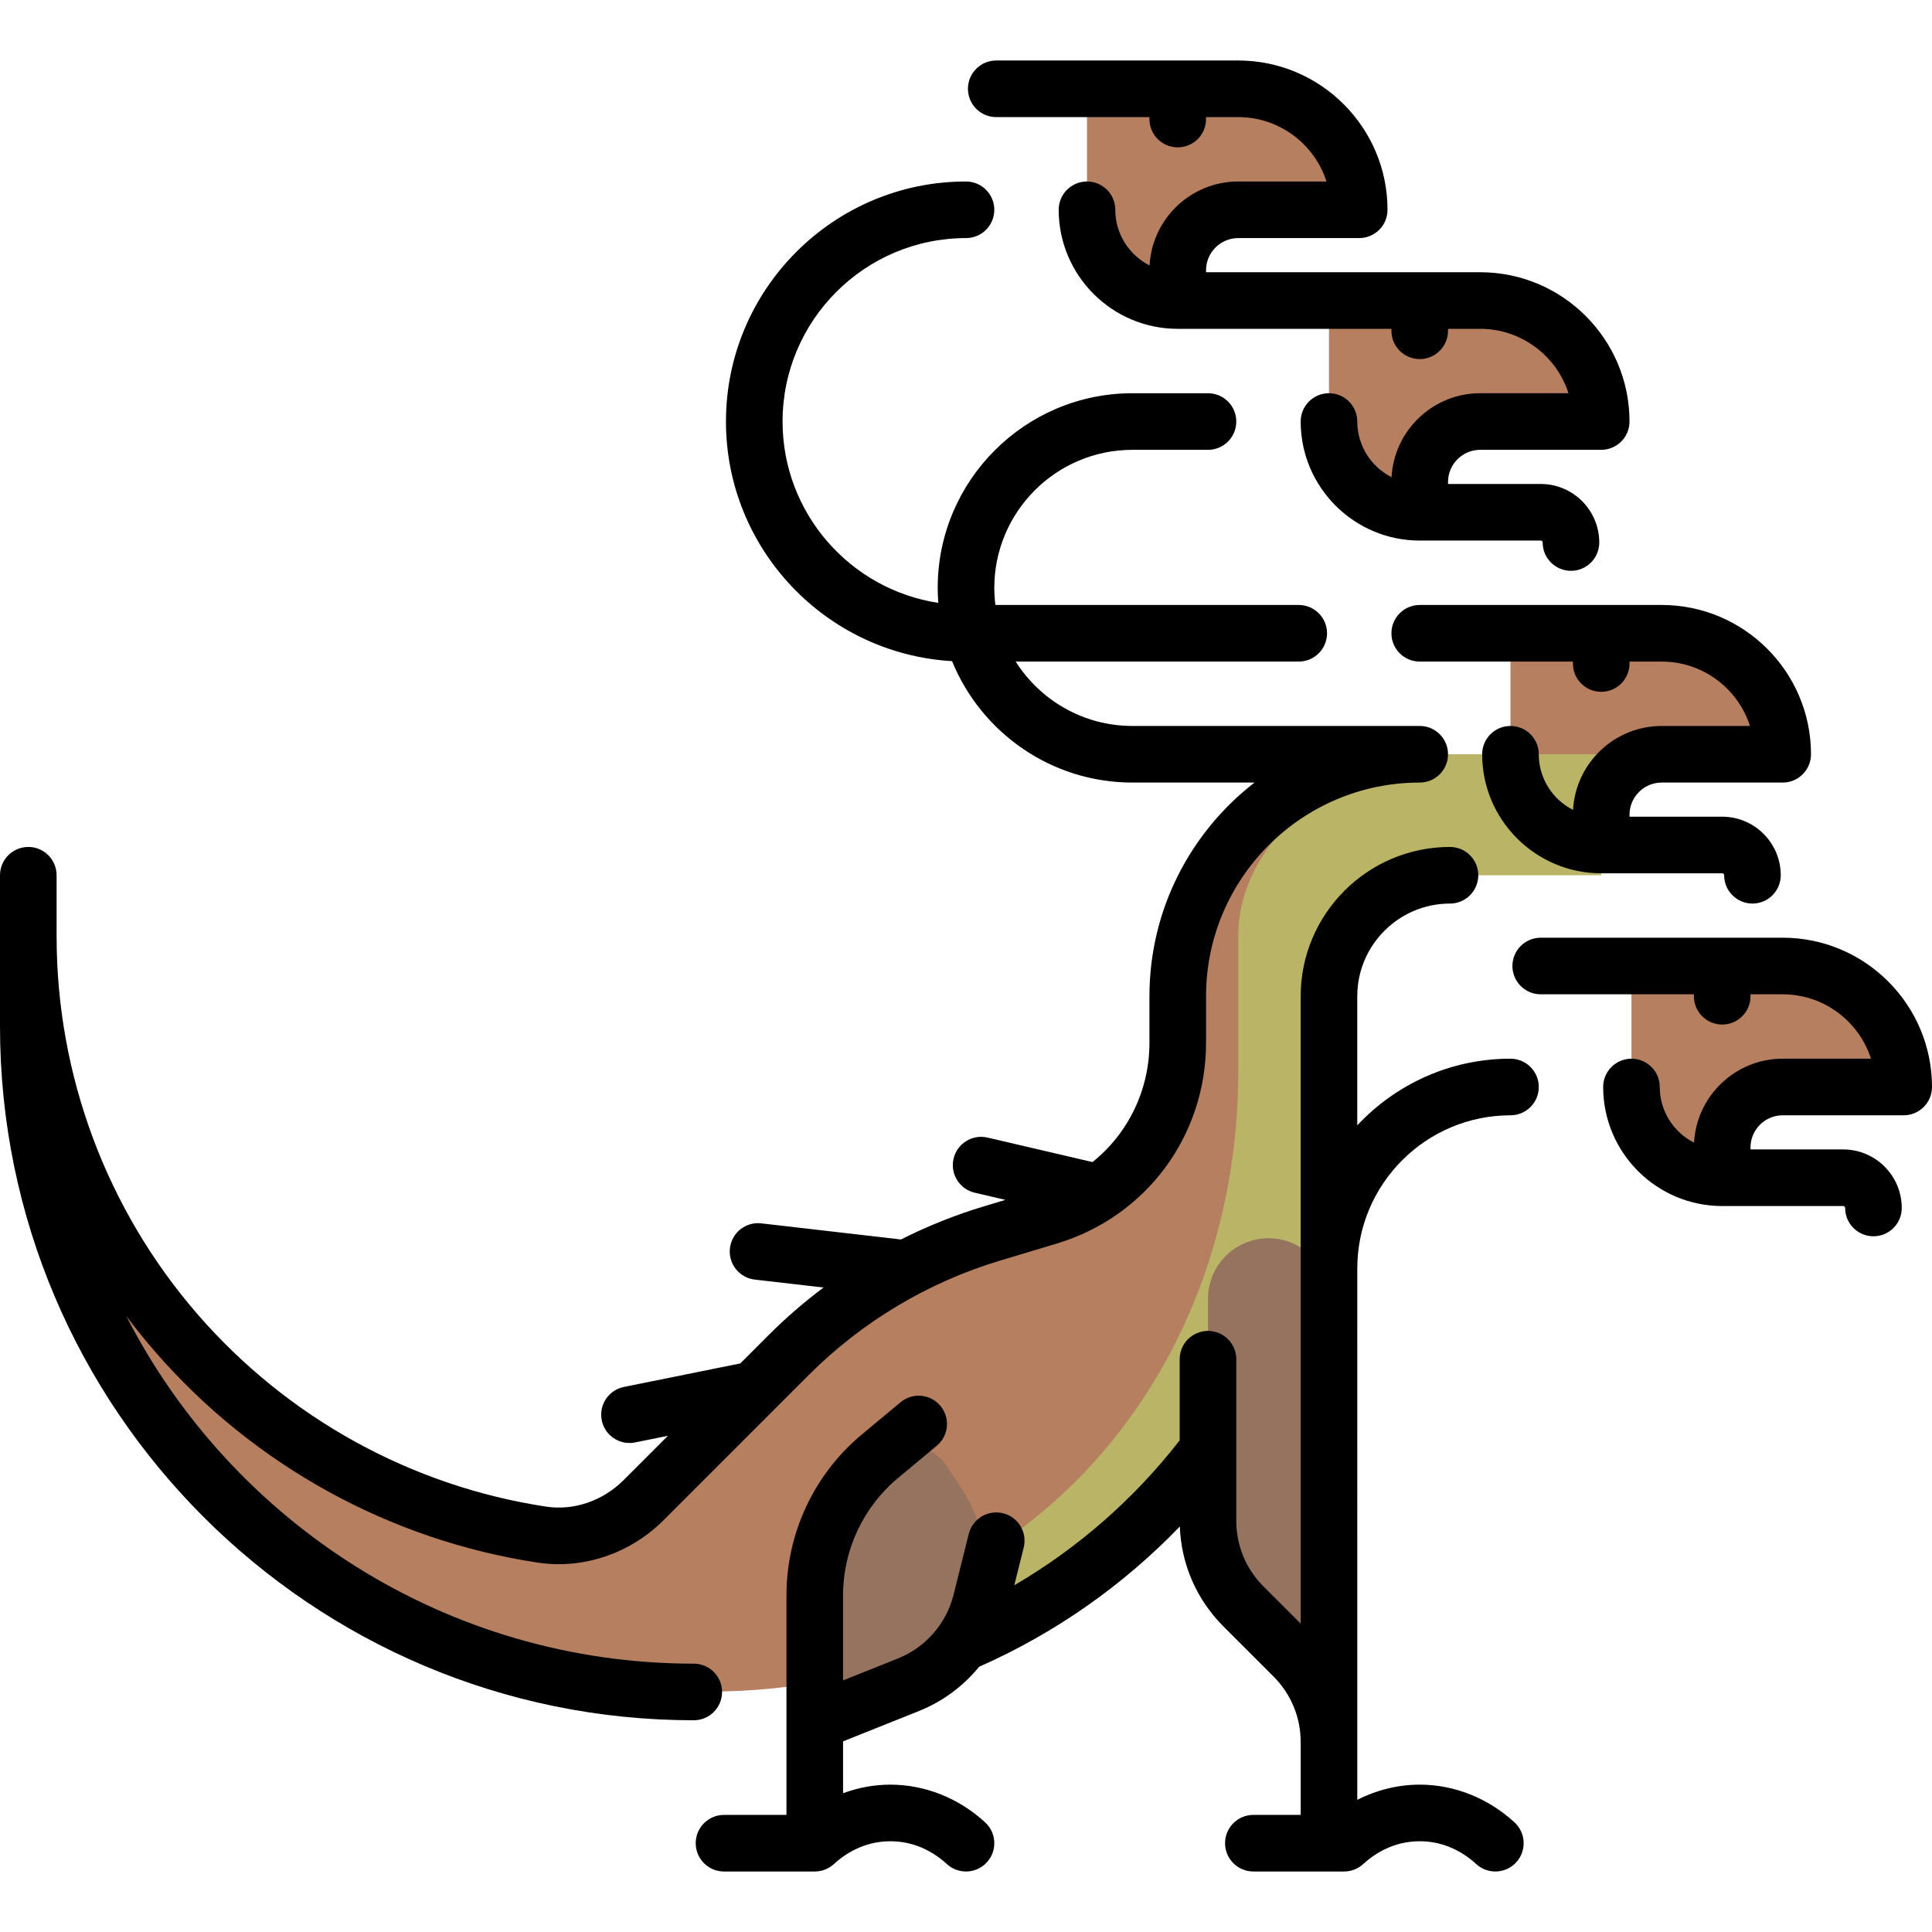 <?xml version="1.0" encoding="iso-8859-1"?>
<!-- Generator: Adobe Illustrator 19.0.0, SVG Export Plug-In . SVG Version: 6.00 Build 0)  -->
<svg version="1.1" id="Capa_1" xmlns="http://www.w3.org/2000/svg" xmlns:xlink="http://www.w3.org/1999/xlink" x="0px" y="0px"
	 viewBox="0 0 512 512" style="enable-background:new 0 0 512 512;" xml:space="preserve">
<g>
	<path style="fill:#B67F5F;" d="M376.307,199.888c-35.418,0-64.129,28.712-64.129,64.129v0.125l-0.066-0.125v12.311
		c0,21.24-13.932,39.965-34.276,46.069l-14.913,4.473c-20.33,6.099-38.828,17.148-53.837,32.157l-38.519,38.517
		c-0.438,0.439-8.805,6.286-8.98,6.37c-5.489,2.633-11.671,3.688-17.814,2.789l0,0c-0.049-0.007-0.098-0.005-0.147-0.013
		C66.564,395.025,7.502,328.5,7.502,248.182V232.15L7.5,231.953v40.081c0,97.398,78.957,176.355,176.355,176.355l4.108-0.099l0,0
		c90.703,0,164.232-73.529,164.232-164.232v-36.073c0-17.709,14.356-32.065,32.065-32.065h24.048v-16.032L376.307,199.888
		L376.307,199.888z"/>
	<path style="fill:#B67F5F;" d="M472.437,256.001h-40.081v32.065c0,13.282,10.767,24.048,24.048,24.048l0,0v-8.016
		c0-8.854,7.178-16.032,16.032-16.032h32.063C504.501,270.357,490.145,256.001,472.437,256.001z"/>
	<path style="fill:#B67F5F;" d="M328.146,23.533h-40.081v32.065c0,13.282,10.767,24.048,24.048,24.048l0,0V71.63
		c0-8.854,7.178-16.032,16.032-16.032h32.063C360.211,37.889,345.855,23.533,328.146,23.533z"/>
	<path style="fill:#B67F5F;" d="M440.372,167.824h-40.081v32.065c0,13.282,10.767,24.048,24.048,24.048l0,0v-8.016
		c0-8.854,7.178-16.032,16.032-16.032h32.063C472.436,182.179,458.081,167.824,440.372,167.824z"/>
	<path style="fill:#B67F5F;" d="M392.275,79.646h-40.081v32.065c0,13.282,10.767,24.048,24.048,24.048l0,0v-8.016
		c0-8.854,7.178-16.032,16.032-16.032h32.063C424.34,94.002,409.984,79.646,392.275,79.646z"/>
</g>
<path style="fill:#BAB467;" d="M384.259,199.888c-26.562,0-56.112,21.534-56.112,48.097v35.974
	c0,63.065-34.565,116.973-88.177,138.371v17.431c65.188-21.769,112.225-83.195,112.225-155.704v-20.04
	c0-17.709,14.356-32.064,32.065-32.064h40.082V199.89h-40.083V199.888z"/>
<g>
	<path style="fill:#96735F;" d="M233.25,385.87L233.25,385.87c-10.981,9.138-17.331,22.684-17.331,36.97v33.566l24.859-9.943
		c9.56-3.824,16.702-12.006,19.199-21.995l0,0c2.573-10.293,0.693-21.194-5.18-30.03l-3.989-6.003
		C246.882,382.529,238.701,381.333,233.25,385.87z"/>
	<path style="fill:#96735F;" d="M352.195,448.388l-22.673-22.673c-6.013-6.013-9.391-14.169-9.391-22.673v-58.864
		c0-8.854,7.178-16.032,16.032-16.032l0,0c8.854,0,16.032,7.178,16.032,16.032L352.195,448.388L352.195,448.388z"/>
</g>
<path d="M472.436,248.501h-64.129c-4.142,0-7.5,3.358-7.5,7.5c0,4.142,3.358,7.5,7.5,7.5h40.597v0.516c0,4.142,3.358,7.5,7.5,7.5
	s7.5-3.358,7.5-7.5v-0.516h8.532c10.931,0,20.217,7.176,23.394,17.064h-23.394c-12.545,0-22.827,9.868-23.496,22.25
	c-5.381-2.734-9.085-8.312-9.085-14.75c0-4.142-3.358-7.5-7.5-7.5s-7.5,3.358-7.5,7.5c0,17.396,14.152,31.548,31.548,31.548h32.064
	c0.285,0,0.516,0.231,0.516,0.516c0,4.142,3.358,7.5,7.5,7.5s7.5-3.358,7.5-7.5c0-8.556-6.96-15.516-15.516-15.516h-24.564v-0.516
	c0-4.705,3.828-8.532,8.532-8.532H504.5c4.142,0,7.5-3.358,7.5-7.5C512,266.25,494.251,248.501,472.436,248.501z"/>
<path d="M376.242,160.324c-4.142,0-7.5,3.358-7.5,7.5s3.358,7.5,7.5,7.5h40.597v0.516c0,4.142,3.358,7.5,7.5,7.5s7.5-3.358,7.5-7.5
	v-0.516h8.532c10.931,0,20.217,7.176,23.394,17.064h-23.394c-12.545,0-22.827,9.868-23.496,22.25
	c-5.381-2.734-9.085-8.312-9.085-14.75c0-4.142-3.358-7.5-7.5-7.5s-7.5,3.358-7.5,7.5c0,17.396,14.152,31.548,31.548,31.548h32.064
	c0.285,0,0.516,0.231,0.516,0.516c0,4.142,3.358,7.5,7.5,7.5s7.5-3.358,7.5-7.5c0-8.556-6.96-15.516-15.516-15.516h-24.564v-0.516
	c0-4.705,3.828-8.532,8.532-8.532h32.064c4.142,0,7.5-3.358,7.5-7.5c0-21.816-17.749-39.564-39.564-39.564H376.242z"/>
<path d="M264.016,31.033h40.597v0.516c0,4.142,3.358,7.5,7.5,7.5s7.5-3.358,7.5-7.5v-0.516h8.532
	c10.931,0,20.217,7.176,23.394,17.064h-23.394c-12.545,0-22.827,9.868-23.496,22.25c-5.381-2.734-9.085-8.312-9.085-14.75
	c0-4.142-3.358-7.5-7.5-7.5s-7.5,3.358-7.5,7.5c0,17.396,14.152,31.548,31.548,31.548h56.629v0.516c0,4.142,3.358,7.5,7.5,7.5
	s7.5-3.358,7.5-7.5v-0.516h8.533c10.931,0,20.217,7.176,23.394,17.064h-23.394c-12.546,0-22.828,9.869-23.496,22.25
	c-5.381-2.734-9.085-8.312-9.085-14.75c0-4.142-3.358-7.5-7.5-7.5s-7.5,3.358-7.5,7.5c0,17.396,14.152,31.549,31.548,31.549h32.065
	c0.285,0,0.516,0.231,0.516,0.516c0,4.142,3.358,7.5,7.5,7.5s7.5-3.358,7.5-7.5c0-8.556-6.96-15.516-15.516-15.516h-24.565v-0.517
	c0-4.705,3.828-8.532,8.533-8.532h32.064c4.142,0,7.5-3.358,7.5-7.5c0-21.816-17.749-39.564-39.564-39.564h-72.662v-0.516
	c0-4.705,3.828-8.532,8.532-8.532h32.064c4.142,0,7.5-3.358,7.5-7.5c0-21.816-17.749-39.564-39.564-39.564h-64.129
	c-4.142,0-7.5,3.358-7.5,7.5S259.874,31.033,264.016,31.033z"/>
<path d="M400.29,280.565c-16.005,0-30.443,6.807-40.597,17.668v-34.216c0-13.545,11.02-24.564,24.564-24.564
	c4.142,0,7.5-3.358,7.5-7.5s-3.358-7.5-7.5-7.5c-21.816,0-39.564,17.749-39.564,39.564v166.264l-9.87-9.87
	c-4.64-4.64-7.195-10.809-7.195-17.37V360.21c0-4.142-3.358-7.5-7.5-7.5s-7.5,3.358-7.5,7.5v21.495
	c-12.052,15.516-26.973,28.568-43.836,38.417l2.499-9.997c1.005-4.019-1.438-8.09-5.457-9.095c-4.016-1.004-8.09,1.438-9.095,5.457
	l-4.04,16.158c-1.908,7.63-7.406,13.93-14.708,16.851l-14.573,5.829v-22.488c0-12.095,5.332-23.468,14.628-31.205l10.207-8.494
	c3.184-2.65,3.617-7.379,0.968-10.562c-2.65-3.184-7.379-3.617-10.562-0.968l-10.207,8.495
	c-12.731,10.595-20.033,26.171-20.033,42.734v58.13h-16.548c-4.142,0-7.5,3.358-7.5,7.5s3.358,7.5,7.5,7.5h24.048
	c1.876,0,3.684-0.703,5.067-1.971c3.01-2.758,8.05-6.045,14.973-6.045s11.964,3.288,14.974,6.045
	c1.439,1.319,3.255,1.971,5.065,1.971c2.029,0,4.052-0.819,5.531-2.433c2.799-3.054,2.592-7.798-0.462-10.596
	c-7.027-6.44-15.944-9.987-25.107-9.987c-4.291,0-8.526,0.785-12.54,2.273V461.48l20.144-8.058
	c6.291-2.516,11.738-6.6,15.927-11.726c19.963-8.799,38.044-21.468,53.176-37.151c0.372,10.003,4.435,19.354,11.552,26.47
	l13.282,13.282c4.639,4.64,7.194,10.808,7.194,17.37v19.299h-12.54c-4.142,0-7.5,3.358-7.5,7.5s3.358,7.5,7.5,7.5h24.048
	c1.876,0,3.684-0.703,5.067-1.971c3.01-2.758,8.05-6.045,14.973-6.045s11.964,3.288,14.974,6.045
	c1.439,1.319,3.255,1.971,5.065,1.971c2.029,0,4.052-0.819,5.531-2.433c2.799-3.054,2.592-7.798-0.462-10.596
	c-7.027-6.44-15.944-9.987-25.107-9.987c-5.749,0-11.399,1.401-16.548,4.032V336.163c0-22.385,18.212-40.597,40.597-40.597
	c4.142,0,7.5-3.358,7.5-7.5S404.432,280.565,400.29,280.565z"/>
<path d="M191.355,448.388c0-4.142-3.358-7.5-7.5-7.5c-65.517,0-122.439-37.509-150.421-92.179c2.402,3.209,4.925,6.341,7.567,9.386
	c26.17,30.172,62.219,50.063,101.504,56.011c12.022,1.823,24.499-2.388,33.367-11.258l38.518-38.518
	c14.083-14.083,31.612-24.553,50.689-30.276l14.913-4.474c23.699-7.11,39.621-28.51,39.621-53.252v-12.312
	c0-31.225,25.404-56.629,56.629-56.629c4.142,0,7.5-3.358,7.5-7.5s-3.358-7.5-7.5-7.5h-76.153c-13,0-24.429-6.82-30.921-17.064
	h75.01c4.142,0,7.5-3.358,7.5-7.5s-3.358-7.5-7.5-7.5H263.79c-0.184-1.484-0.29-2.992-0.29-4.524
	c0-20.175,16.414-36.589,36.589-36.589h20.04c4.142,0,7.5-3.358,7.5-7.5s-3.358-7.5-7.5-7.5h-20.04
	c-28.446,0-51.589,23.143-51.589,51.589c0,1.337,0.067,2.659,0.168,3.971c-23.339-3.546-41.281-23.746-41.281-48.06
	c0-26.805,21.808-48.613,48.613-48.613c4.142,0,7.5-3.358,7.5-7.5s-3.358-7.5-7.5-7.5c-35.076,0-63.613,28.537-63.613,63.613
	c0,33.834,26.554,61.575,59.916,63.497c7.685,18.853,26.204,32.18,47.786,32.18h32.368c-16.921,13.114-27.844,33.614-27.844,56.629
	v12.312c0,12.661-5.716,24.118-15.089,31.631l-27.812-6.49c-4.034-0.942-8.067,1.566-9.008,5.6s1.565,8.067,5.6,9.008l8.154,1.903
	l-5.689,1.707c-7.586,2.276-14.948,5.232-22.003,8.786l-37.016-4.271c-4.12-0.478-7.835,2.476-8.311,6.591
	c-0.475,4.115,2.476,7.835,6.591,8.311l18.213,2.101c-5.099,3.827-9.941,8.001-14.459,12.519l-7.599,7.599l-30.849,6.232
	c-4.06,0.82-6.687,4.777-5.866,8.837c0.719,3.559,3.848,6.016,7.344,6.016c0.492,0,0.992-0.049,1.493-0.15l8.701-1.758
	l-11.741,11.741c-5.514,5.514-13.184,8.14-20.516,7.033c-35.762-5.414-68.583-23.529-92.418-51.008
	c-24.073-27.753-37.33-63.297-37.33-100.085v-16.106L15,231.878c-0.041-4.128-3.415-7.465-7.537-7.426
	C3.335,224.473,0,227.825,0,231.953v40.081c0,101.377,82.477,183.854,183.855,183.854
	C187.997,455.888,191.355,452.53,191.355,448.388z"/>
<g>
</g>
<g>
</g>
<g>
</g>
<g>
</g>
<g>
</g>
<g>
</g>
<g>
</g>
<g>
</g>
<g>
</g>
<g>
</g>
<g>
</g>
<g>
</g>
<g>
</g>
<g>
</g>
<g>
</g>
</svg>
